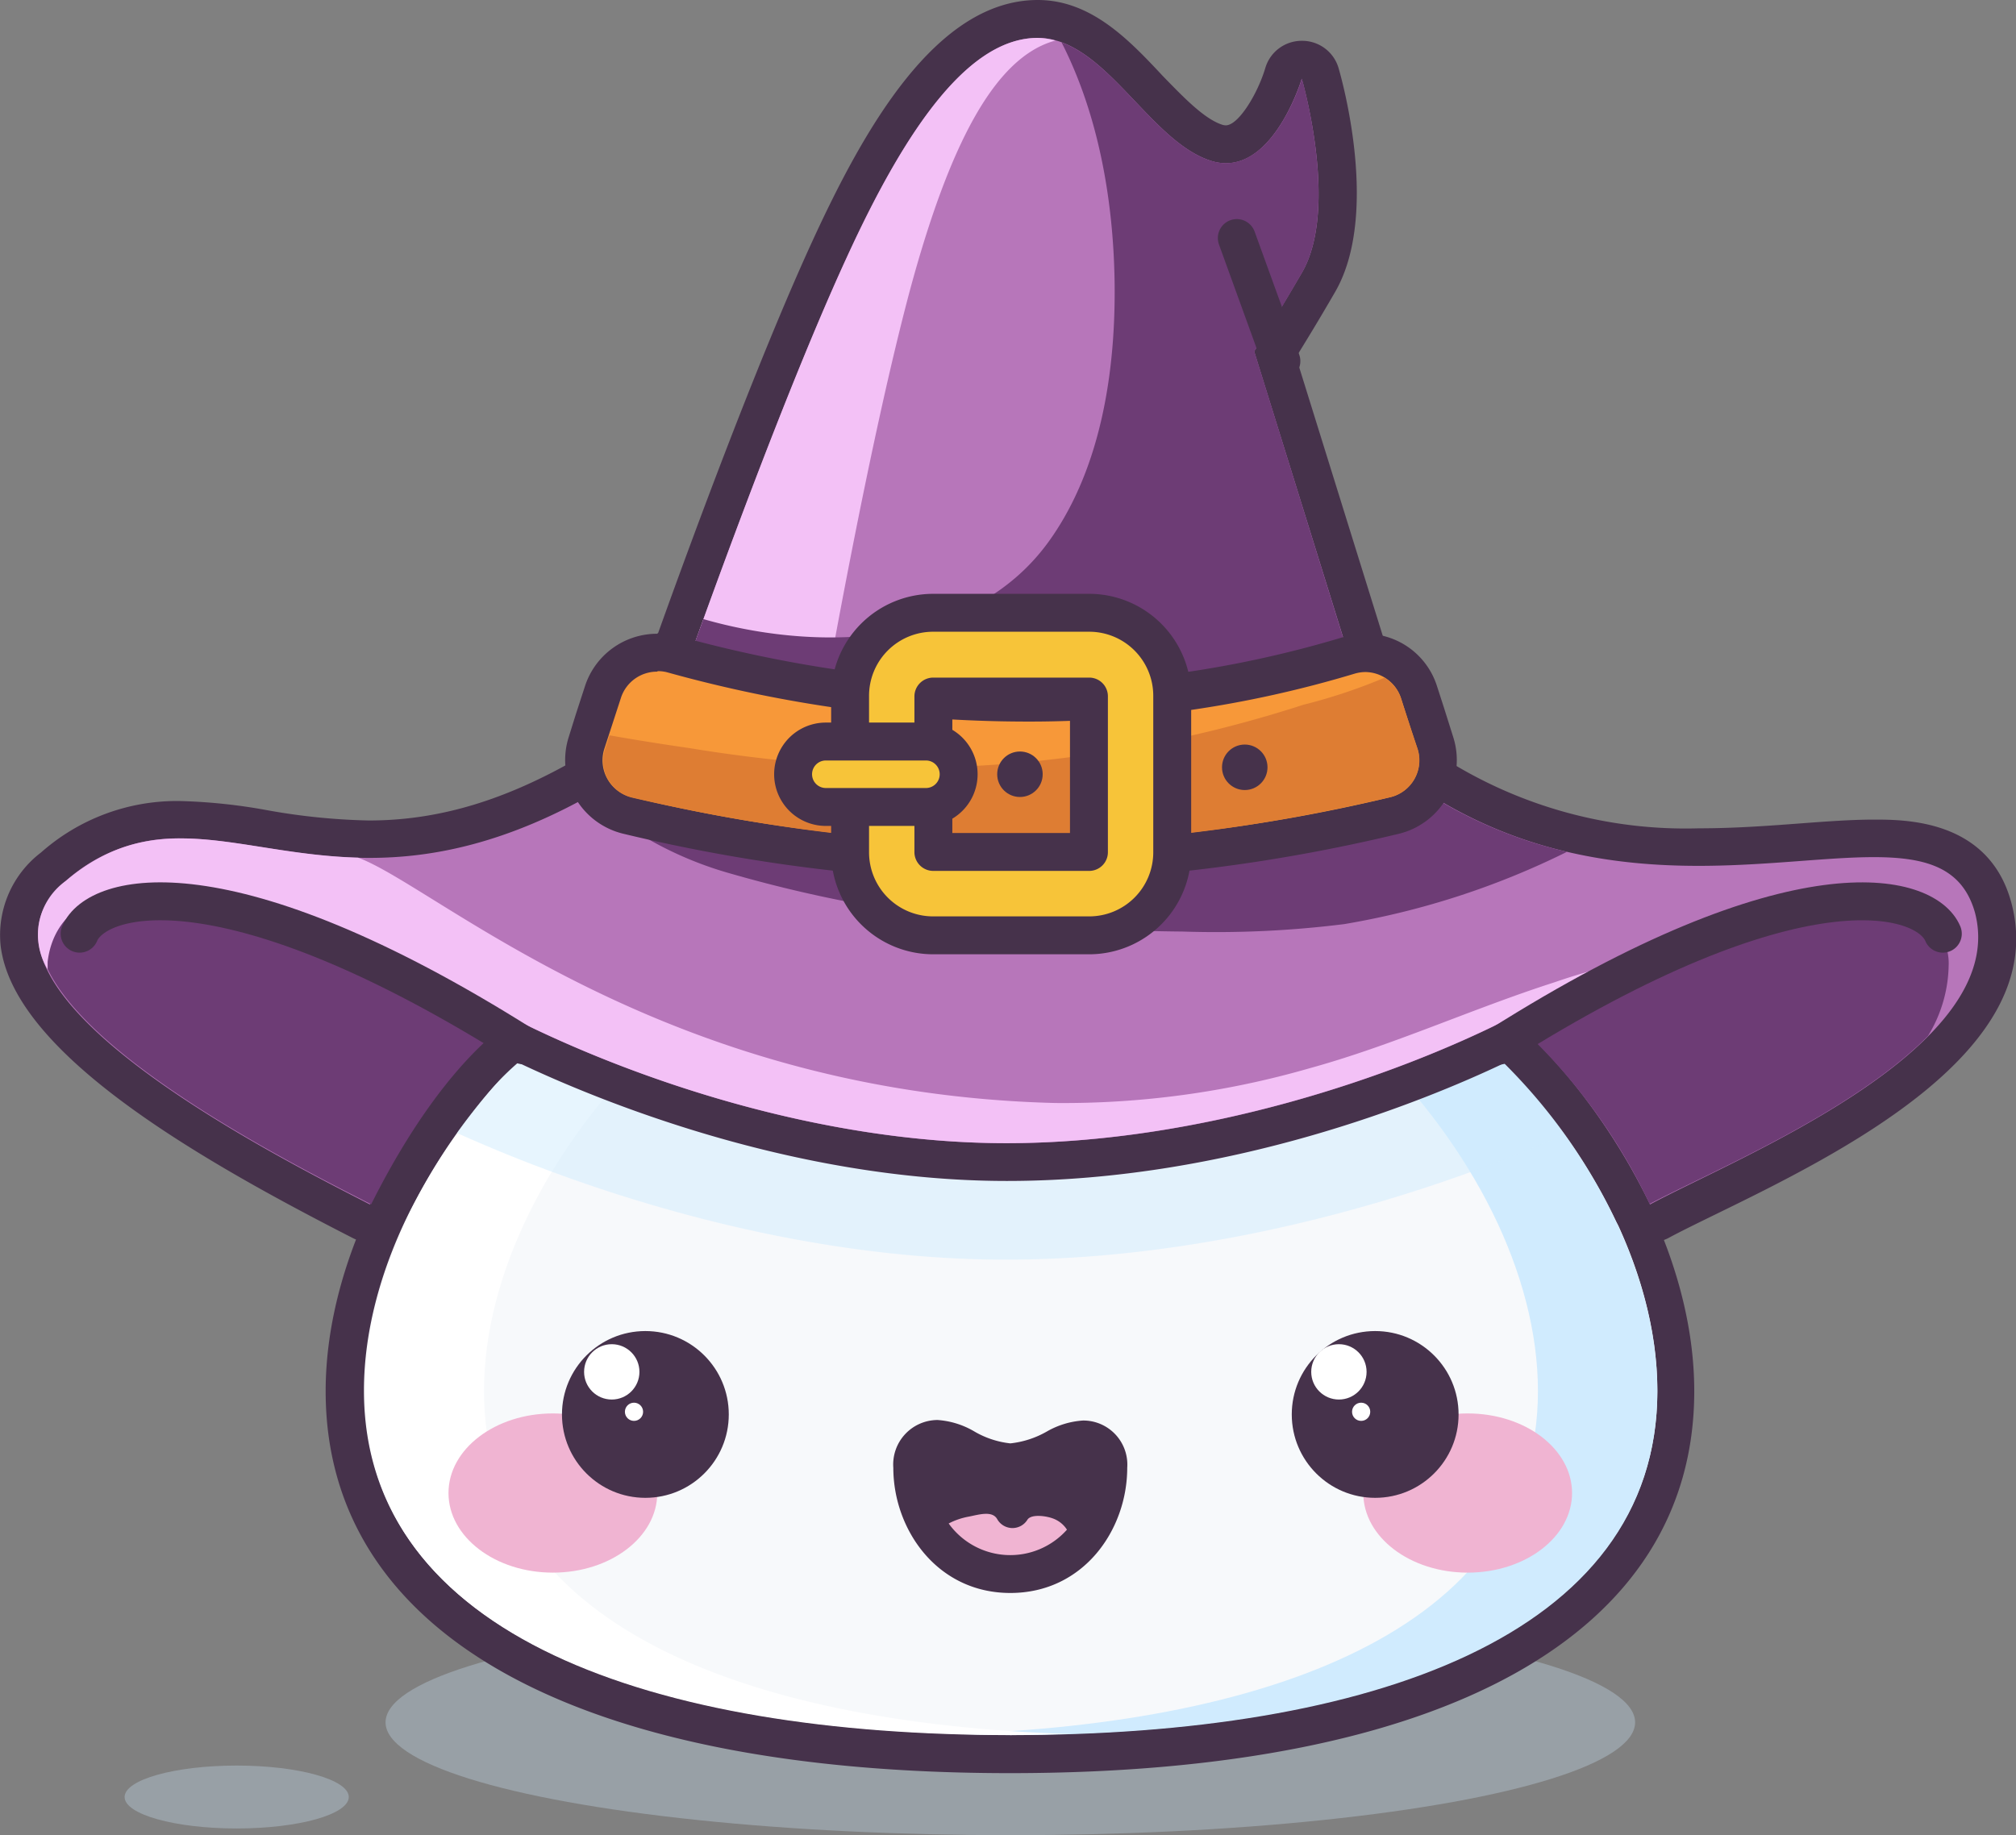 <svg xmlns="http://www.w3.org/2000/svg" viewBox="0 0 159.53 145.24"><rect x="0" y="0" width="159.53" height="145.24" fill="#808080" stroke="none"/><defs><style>.cls-1{isolation:isolate;}.cls-2,.cls-5{fill:#d0ebfe;}.cls-2,.cls-7{mix-blend-mode:multiply;}.cls-2{opacity:0.3;}.cls-3{fill:#f7f9fb;}.cls-4{fill:#46324b;}.cls-6{fill:#fff;}.cls-7{opacity:0.5;}.cls-8{fill:#f0b4d2;}.cls-9{fill:#b776ba;}.cls-10{fill:#f3c1f6;}.cls-11{fill:#6d3c75;}.cls-12{fill:#f79839;}.cls-13{fill:#de7d33;}.cls-14{fill:none;stroke:#46324b;stroke-linecap:round;stroke-linejoin:round;stroke-width:3px;}.cls-15{fill:#f7c439;}</style></defs><g class="cls-1"><g id="Layer_2" data-name="Layer 2"><g id="Слой_1" data-name="Слой 1"><ellipse class="cls-2" cx="79.95" cy="136.32" rx="49.44" ry="8.93"/><ellipse class="cls-2" cx="18.73" cy="142.23" rx="8.87" ry="2.49"/><path class="cls-3" d="M80,138.79c-33.46,0-52.65-10.47-52.65-28.73,0-20.24,23.48-44.7,52.65-44.7s52.65,24.46,52.65,44.7C132.6,128.32,113.41,138.79,80,138.79Z"/><path class="cls-4" d="M80,66.86c28.25,0,51.15,23.76,51.15,43.2S108.2,137.29,80,137.29,28.8,129.51,28.8,110.06,51.7,66.86,80,66.86m0-3A57,57,0,0,0,41.77,79c-10,9-16,20.67-16,31.11,0,19.21,19.73,30.23,54.15,30.23s54.15-11,54.15-30.23c0-20.92-24.16-46.2-54.15-46.2Z"/><path class="cls-5" d="M80,66.86c-1.6,0-3.17.09-4.73.24,26,2.44,46.43,24.61,46.43,43s-20.39,26.31-46.43,27.15c1.56,0,3.13.08,4.73.08,28.25,0,51.15-7.78,51.15-27.23S108.2,66.86,80,66.86Z"/><path class="cls-6" d="M80,66.86c1.59,0,3.17.09,4.72.24-26,2.44-46.42,24.61-46.42,43s20.39,26.31,46.42,27.15c-1.55,0-3.13.08-4.72.08-28.25,0-51.15-7.78-51.15-27.23S51.7,66.86,80,66.86Z"/><g class="cls-7"><path class="cls-5" d="M79.56,99.7c16.45,0,32.83-4.87,44.25-9.91A55.91,55.91,0,0,0,101.73,71.7a120.34,120.34,0,0,1-21.65,1.88,120.36,120.36,0,0,1-21.84-1.91,55.88,55.88,0,0,0-22.09,18C47.74,94.88,63.68,99.69,79.56,99.7Z"/></g><ellipse class="cls-8" cx="43.75" cy="118.17" rx="8.26" ry="6.3"/><circle class="cls-4" cx="51.07" cy="111.95" r="6.6"/><ellipse class="cls-8" cx="116.14" cy="118.17" rx="8.26" ry="6.3"/><circle class="cls-4" cx="108.82" cy="111.95" r="6.6"/><circle class="cls-6" cx="48.41" cy="108.58" r="2.19"/><circle class="cls-6" cx="50.17" cy="111.74" r="0.72"/><circle class="cls-6" cx="105.95" cy="108.58" r="2.19"/><circle class="cls-6" cx="107.71" cy="111.74" r="0.72"/><path class="cls-4" d="M80,124.58c-5,0-7.76-4.33-7.76-8.41a2,2,0,0,1,2-2.28,5.29,5.29,0,0,1,2.24.75,8.46,8.46,0,0,0,3.52,1.1,8.49,8.49,0,0,0,3.54-1.09,5.46,5.46,0,0,1,2.22-.72,2,2,0,0,1,2,2.24C87.7,120.25,85,124.58,80,124.58Z"/><path class="cls-4" d="M74.19,115.39c1,0,3.18,1.85,5.76,1.85s4.81-1.81,5.76-1.81c.32,0,.49.2.49.74,0,3.46-2.29,6.91-6.25,6.91s-6.26-3.45-6.26-6.91c0-.56.18-.78.5-.78m0-3a3.52,3.52,0,0,0-3.5,3.78c0,4.88,3.46,9.91,9.26,9.91s9.25-5,9.25-9.91a3.49,3.49,0,0,0-3.49-3.74,6.61,6.61,0,0,0-2.87.87,7.38,7.38,0,0,1-2.89.94,7.16,7.16,0,0,1-2.86-.95,6.6,6.6,0,0,0-2.9-.9Z"/><path class="cls-8" d="M83.39,120.21c-.56-.23-1.76-.4-2.08.06a1.39,1.39,0,0,1-2.38,0c-.37-.72-1.4-.41-2.23-.24a5.6,5.6,0,0,0-1.63.55,6,6,0,0,0,9.36.49A2.21,2.21,0,0,0,83.39,120.21Z"/><path class="cls-9" d="M82.2,61.49c-9,0-18.75-1.87-29-5.54A1.51,1.51,0,0,1,52.27,54c.08-.22,7.59-21.71,13.35-34.27S76.58,1.5,82.12,1.5c3.58,0,6.23,2.79,8.79,5.49,1.73,1.81,3.52,3.69,5.31,4.29a2.48,2.48,0,0,0,.79.14c2.34,0,4.13-4.16,4.57-5.62A1.51,1.51,0,0,1,103,4.74h0a1.49,1.49,0,0,1,1.43,1.08c.13.44,3.11,10.92-.14,16.53-1.89,3.25-2.91,4.9-3.43,5.69l7.73,24.84a1.52,1.52,0,0,1-.48,1.61C107.78,54.77,99.34,61.49,82.2,61.49Z"/><path class="cls-4" d="M82.12,3c5.27,0,8.77,8.09,13.62,9.7a3.9,3.9,0,0,0,1.27.22c4,0,6-6.69,6-6.69s3,10.25,0,15.37-3.77,6.2-3.77,6.2l7.94,25.52S99,60,82.2,60c-7.69,0-17.18-1.4-28.51-5.46,0,0,7.5-21.49,13.3-34.14C71.93,9.61,76.85,3,82.12,3m0-3C74.07,0,68.35,10.23,64.26,19.14c-5.79,12.63-13.09,33.52-13.4,34.4a3,3,0,0,0,1.82,3.82A88.26,88.26,0,0,0,82.2,63c17.67,0,26.51-7,26.88-7.34a3,3,0,0,0,1-3.22l-7.52-24.17c.61-1,1.58-2.55,3.09-5.16,3.5-6.05.62-16.53.28-17.7A3,3,0,0,0,103,3.23h0a3,3,0,0,0-2.87,2.14C99.52,7.43,98,9.92,97,9.92a1,1,0,0,1-.32-.06C95.25,9.38,93.6,7.64,92,6,89.35,3.16,86.34,0,82.12,0Z"/><path class="cls-10" d="M72.07,22.73c3-11,6.55-18.21,11.45-19.52A5.51,5.51,0,0,0,82.12,3C76.85,3,71.93,9.61,67,20.39,61.19,33,53.69,54.53,53.69,54.53a101.06,101.06,0,0,0,11.08,3.29C65.47,53.77,68.85,34.69,72.07,22.73Z"/><path class="cls-11" d="M99.25,27.8s.8-1.08,3.77-6.2,0-15.37,0-15.37-2.43,8.09-7.28,6.47C91.49,11.29,88.28,4.91,84,3.35c2.94,5.76,4.1,12.54,4.2,18.92.1,6.89-1,14.59-5.06,20.38C78,50,68.45,51.32,60.15,50a37.68,37.68,0,0,1-4.49-1c-1.22,3.35-2,5.51-2,5.51,36.12,12.94,53.5-1.21,53.5-1.21Z"/><path class="cls-9" d="M130.54,96.83a1.38,1.38,0,0,1-.45-.08,1.47,1.47,0,0,1-.9-.77,44.06,44.06,0,0,0-10-13.62C113.64,85.1,97.77,92,79.66,92c-17.46,0-33.33-6.92-38.9-9.63-2,1.52-5.94,5.29-10.12,13.66a1.52,1.52,0,0,1-.88.75,1.44,1.44,0,0,1-1.15-.09l-.78-.4c-11.78-6.05-25.42-14-26.29-21.58a6.77,6.77,0,0,1,2.7-6.11A14.81,14.81,0,0,1,14.3,64.86a43.33,43.33,0,0,1,6.63.7,51.68,51.68,0,0,0,8.31.84c5.85,0,11.39-1.64,17.45-5.17a1.53,1.53,0,0,1,.75-.2,1.58,1.58,0,0,1,.81.23c6.38,4.07,18.26,6.49,31.77,6.49s25.38-2.42,31.77-6.49a1.52,1.52,0,0,1,.8-.23,1.44,1.44,0,0,1,.82.25,37.1,37.1,0,0,0,21,5.74c2.85,0,5.61-.2,8-.38,2.1-.16,4.08-.31,5.84-.31,3.71,0,8.13.63,9.42,5.5,2.77,10.43-13.19,18.26-22.72,22.94-1.49.73-2.77,1.36-3.72,1.87A1.52,1.52,0,0,1,130.54,96.83Z"/><path class="cls-4" d="M112.59,62.53c7.49,4.9,15.09,6,21.81,6,5.34,0,10.13-.69,13.88-.69,4.15,0,7,.84,8,4.38,2.87,10.82-19,19.47-25.71,23.11-4.21-8.71-9.84-13.88-11.13-14.72-9.16,4.64-24.42,9.87-39.75,9.87H79.6c-14.69,0-29.44-5.07-39-9.87-1.29.85-6.11,4.3-11.33,14.72C22.51,91.83-4.88,78.25,5.21,69.72a13.2,13.2,0,0,1,9.09-3.36c4.39,0,9.09,1.54,14.94,1.54,5,0,10.93-1.14,18.2-5.37C54.49,67,67.25,69.25,80,69.25s25.52-2.24,32.57-6.72m0-3A3,3,0,0,0,111,60c-6.06,3.86-17.93,6.25-31,6.25s-24.9-2.39-31-6.25a3,3,0,0,0-3.12-.06c-5.82,3.38-11.12,5-16.69,5a50.78,50.78,0,0,1-8.08-.82,44.29,44.29,0,0,0-6.86-.72,16.22,16.22,0,0,0-11,4.07A8.21,8.21,0,0,0,.05,74.85c1,8.32,15,16.52,27.09,22.74l.78.4a3,3,0,0,0,1.37.33,2.91,2.91,0,0,0,.93-.14A3,3,0,0,0,32,96.67c3.61-7.22,7-10.85,9-12.57,6.31,3,21.75,9.36,38.63,9.37h.07c17.51,0,33-6.31,39.32-9.32a44.77,44.77,0,0,1,8.86,12.48,3,3,0,0,0,1.79,1.55,2.88,2.88,0,0,0,.91.14A3,3,0,0,0,132,98c.92-.5,2.19-1.12,3.66-1.84,10-4.88,26.6-13.05,23.51-24.68-1.75-6.61-8.37-6.61-10.87-6.61-1.82,0-3.82.15-5.95.31-2.53.19-5.14.38-7.93.38A35.69,35.69,0,0,1,114.23,60a2.94,2.94,0,0,0-1.64-.49Z"/><path class="cls-11" d="M36.26,80.34c-3.09-1.84-6-3.94-9.24-5.57a35,35,0,0,0-10-3.44c-3.21-.54-7.28-.76-10.33.57a5.85,5.85,0,0,0-3,2.7,4.14,4.14,0,0,0-.32,1.09c2.53,7.87,20.65,16.88,26,19.63,3.84-7.66,7.46-11.55,9.62-13.41Z"/><path class="cls-11" d="M152.56,82a11,11,0,0,0,1.64-5.52A4.36,4.36,0,0,0,152.75,73c-1.27-1-3.2-1.1-4.73-1.16-4.1-.17-8.17,1-12.07,2.09a52.52,52.52,0,0,0-11.75,4.81c-1.34.78-2.64,1.66-3.91,2.55a45.85,45.85,0,0,1,10.25,14C135.07,92.87,146.49,88.13,152.56,82Z"/><path class="cls-10" d="M133,75.34a53.78,53.78,0,0,0-10,2.41c-6.54,2.1-12.8,5-19.44,6.82A70.25,70.25,0,0,1,83.49,87.3c-31.28-.78-48.95-17.15-55.16-19.42-9.47-.26-15.92-4.25-23.12,1.84a5.24,5.24,0,0,0-1.44,7c0-.2,0-.4,0-.6.5-4.19,4.13-5.77,7.93-5.84,4.34-.09,8.6,1.28,12.7,2.66,4.77,1.61,9.22,3.5,13.06,6.74.74.62,1.44,1.27,2.15,1.93a4.81,4.81,0,0,1,1-1c9.54,4.8,24.29,9.86,39,9.87,15.35,0,30.63-5.22,39.81-9.87a10.41,10.41,0,0,1,1.29,1.1l.44-.19A39.9,39.9,0,0,0,126,79.3a80.74,80.74,0,0,1,7.22-4Z"/><path class="cls-11" d="M48.81,64.82a28.79,28.79,0,0,0,9,4.32,108.46,108.46,0,0,0,22.85,4c4.3.36,8.62.55,12.93.59a81.49,81.49,0,0,0,12.79-.59A63.34,63.34,0,0,0,124,67.42a35.33,35.33,0,0,1-11.45-4.89c-7,4.48-19.81,6.72-32.57,6.72S54.49,67,47.44,62.53c-.25.15-.49.27-.74.41A19,19,0,0,0,48.81,64.82Z"/><path class="cls-12" d="M80,68.25a133.16,133.16,0,0,1-30.31-3.69,4.5,4.5,0,0,1-3.27-5.75l1.34-4.11a4.47,4.47,0,0,1,4.27-3.08,4.57,4.57,0,0,1,1.21.16A104.42,104.42,0,0,0,81,55.61a87.78,87.78,0,0,0,25.74-3.72,4.34,4.34,0,0,1,1.29-.2,4.45,4.45,0,0,1,4.24,3.1l1.31,4a4.48,4.48,0,0,1-3.27,5.75A133,133,0,0,1,80,68.25Z"/><path class="cls-4" d="M52.05,53.12a2.82,2.82,0,0,1,.81.11A106.15,106.15,0,0,0,81,57.11a89.14,89.14,0,0,0,26.19-3.79,3.13,3.13,0,0,1,.85-.13,3,3,0,0,1,2.82,2.06c.45,1.41.85,2.64,1.3,4A3,3,0,0,1,110,63.1a131.41,131.41,0,0,1-30,3.65,131.33,131.33,0,0,1-30-3.65,3,3,0,0,1-2.18-3.83l1.34-4.11a3,3,0,0,1,2.84-2m0-3a6,6,0,0,0-5.7,4.12l-.72,2.21L45,58.35A6,6,0,0,0,49.37,66,135,135,0,0,0,80,69.75,134.93,134.93,0,0,0,110.66,66,6,6,0,0,0,115,58.35L114.26,56l-.55-1.7a5.94,5.94,0,0,0-7.4-3.88A86.2,86.2,0,0,1,81,54.11a103.09,103.09,0,0,1-27.34-3.77,5.9,5.9,0,0,0-1.61-.22Z"/><path class="cls-13" d="M110.86,55.25a3,3,0,0,0-1.3-1.61,43.91,43.91,0,0,1-6.42,2.14,102.75,102.75,0,0,1-31.89,5A120.9,120.9,0,0,1,54.49,59.2q-3.14-.45-6.26-1-.16.54-.36,1.11a3,3,0,0,0,2.18,3.83C71.17,68,89,68,110,63.1a3,3,0,0,0,2.18-3.83C111.71,57.89,111.31,56.66,110.86,55.25Z"/><path class="cls-14" d="M6.3,73.9c1.34-3.24,11.61-6,35.1,8.83"/><path class="cls-14" d="M153.74,73.9c-1.35-3.24-11.62-6-35.11,8.86"/><line class="cls-14" x1="101.4" y1="28.58" x2="97.87" y2="18.84"/><path class="cls-15" d="M73.85,74a6.59,6.59,0,0,1-6.58-6.58V55.11a6.58,6.58,0,0,1,6.58-6.57H86.19a6.58,6.58,0,0,1,6.57,6.57V67.45A6.58,6.58,0,0,1,86.19,74Zm0-6.58,12.33,0,0-12.32-12.31,0Z"/><path class="cls-4" d="M86.19,50a5.07,5.07,0,0,1,5.07,5.07V67.45a5.07,5.07,0,0,1-5.07,5.08H73.85a5.07,5.07,0,0,1-5.08-5.08V55.11A5.07,5.07,0,0,1,73.85,50H86.19M73.85,68.93H86.19a1.48,1.48,0,0,0,1.48-1.48V55.11a1.48,1.48,0,0,0-1.48-1.48H73.85a1.49,1.49,0,0,0-1.49,1.48V67.45a1.49,1.49,0,0,0,1.49,1.48M86.19,47H73.85a8.08,8.08,0,0,0-8.08,8.07V67.45a8.08,8.08,0,0,0,8.08,8.08H86.19a8.08,8.08,0,0,0,8.07-8.08V55.11A8.08,8.08,0,0,0,86.19,47ZM75.36,56.63h9.31v9.3H75.36v-9.3Z"/><path class="cls-15" d="M65.35,63.87a2.59,2.59,0,0,1,0-5.18h7.92a2.59,2.59,0,0,1,0,5.18Z"/><path class="cls-4" d="M73.27,60.19a1.09,1.09,0,0,1,0,2.18H65.35a1.09,1.09,0,1,1,0-2.18h7.92m0-3H65.35a4.09,4.09,0,1,0,0,8.18h7.92a4.09,4.09,0,1,0,0-8.18Z"/><circle class="cls-4" cx="80.71" cy="61.28" r="1.8"/><circle class="cls-4" cx="98.5" cy="60.73" r="1.8"/></g></g></g></svg>